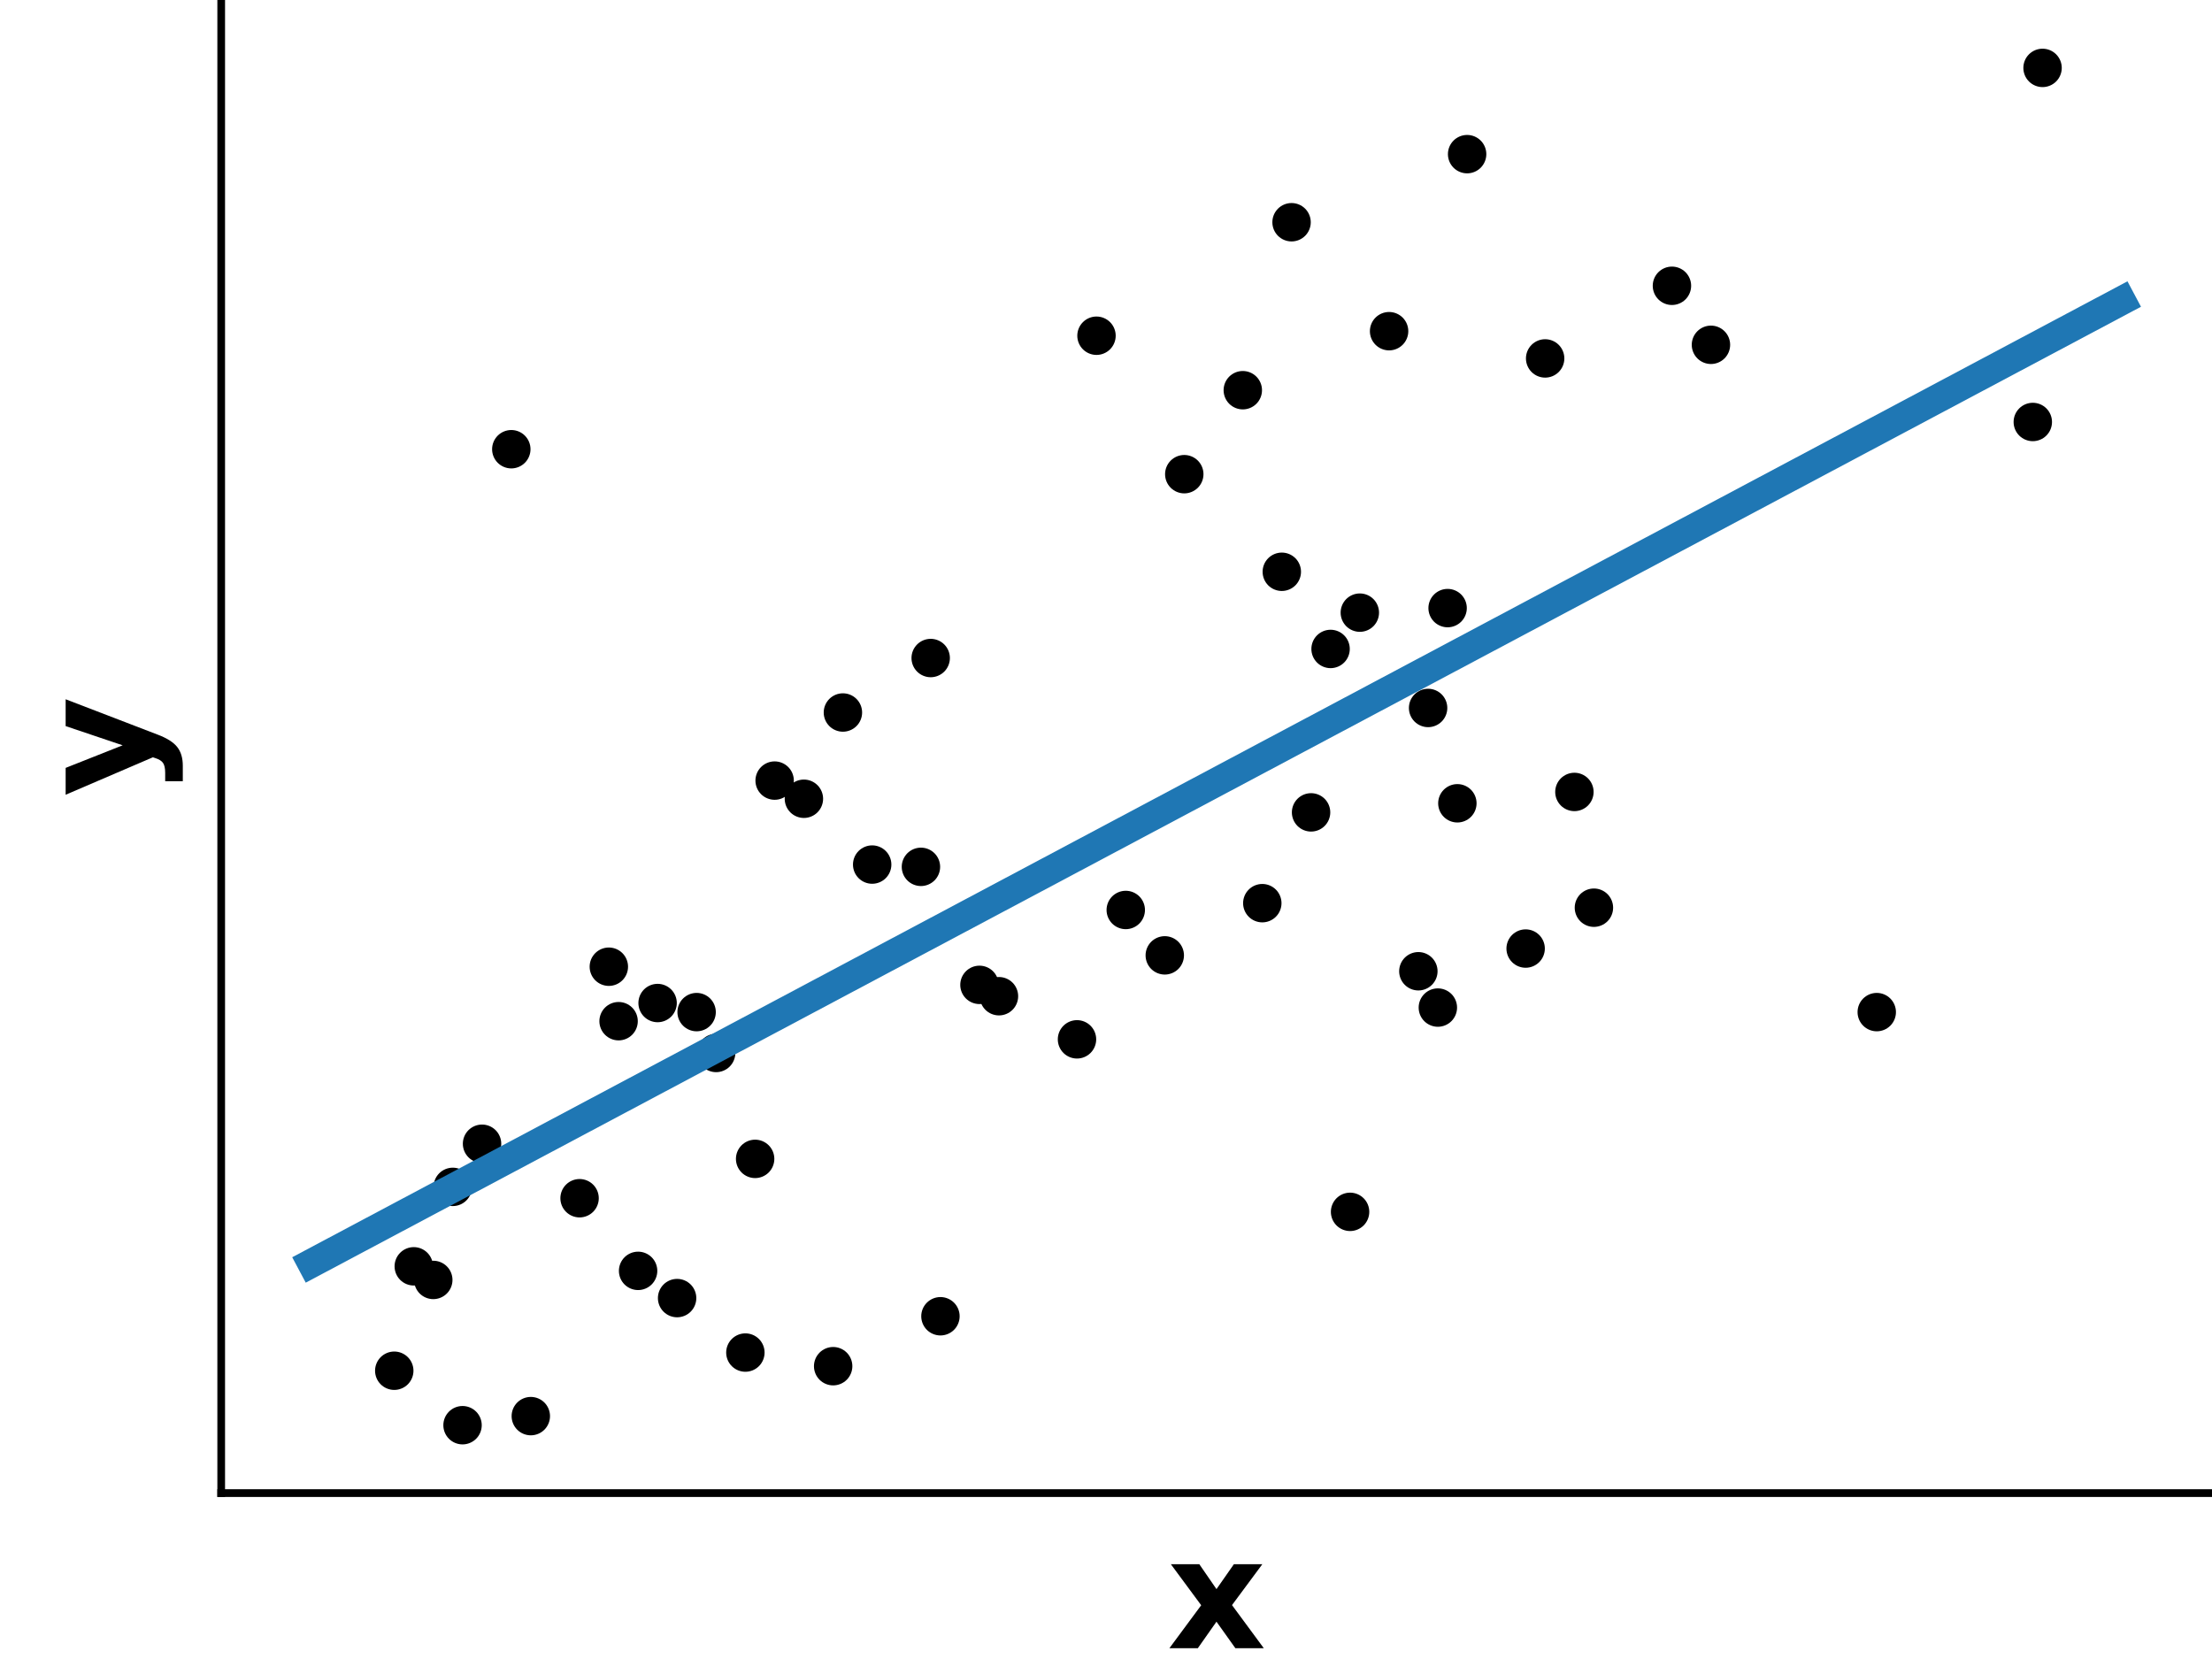 <?xml version="1.0" encoding="utf-8" standalone="no"?>
<!DOCTYPE svg PUBLIC "-//W3C//DTD SVG 1.1//EN"
  "http://www.w3.org/Graphics/SVG/1.1/DTD/svg11.dtd">
<!-- Created with matplotlib (https://matplotlib.org/) -->
<svg height="172.8pt" version="1.1" viewBox="0 0 230.4 172.8" width="230.4pt" xmlns="http://www.w3.org/2000/svg" xmlns:xlink="http://www.w3.org/1999/xlink">
 <defs>
  <style type="text/css">
*{stroke-linecap:butt;stroke-linejoin:round;}
  </style>
 </defs>
 <g id="figure_1">
  <g id="patch_1">
   <path d="M 0 172.8 
L 230.4 172.8 
L 230.4 0 
L 0 0 
z
" style="fill:none;"/>
  </g>
  <g id="axes_1">
   <g id="patch_2">
    <path d="M 23.04 155.52 
L 230.4 155.52 
L 230.4 0 
L 23.04 0 
z
" style="fill:none;"/>
   </g>
   <g id="PathCollection_1">
    <defs>
     <path d="M 0 1.5 
C 0.398 1.5 0.779 1.342 1.061 1.061 
C 1.342 0.779 1.5 0.398 1.5 0 
C 1.5 -0.398 1.342 -0.779 1.061 -1.061 
C 0.779 -1.342 0.398 -1.5 0 -1.5 
C -0.398 -1.5 -0.779 -1.342 -1.061 -1.061 
C -1.342 -0.779 -1.5 -0.398 -1.5 0 
C -1.5 0.398 -1.342 0.779 -1.061 1.061 
C -0.779 1.342 -0.398 1.5 0 1.5 
z
" id="m63aa62a9d1" style="stroke:#000000;"/>
    </defs>
    <g clip-path="url(#p90de018f81)">
     <use style="stroke:#000000;" x="41.066" xlink:href="#m63aa62a9d1" y="142.774"/>
     <use style="stroke:#000000;" x="43.098" xlink:href="#m63aa62a9d1" y="131.899"/>
     <use style="stroke:#000000;" x="45.13" xlink:href="#m63aa62a9d1" y="133.317"/>
     <use style="stroke:#000000;" x="47.162" xlink:href="#m63aa62a9d1" y="123.624"/>
     <use style="stroke:#000000;" x="48.178" xlink:href="#m63aa62a9d1" y="148.448"/>
     <use style="stroke:#000000;" x="50.209" xlink:href="#m63aa62a9d1" y="119.132"/>
     <use style="stroke:#000000;" x="53.257" xlink:href="#m63aa62a9d1" y="46.79"/>
     <use style="stroke:#000000;" x="55.289" xlink:href="#m63aa62a9d1" y="147.502"/>
     <use style="stroke:#000000;" x="60.368" xlink:href="#m63aa62a9d1" y="124.806"/>
     <use style="stroke:#000000;" x="63.416" xlink:href="#m63aa62a9d1" y="100.692"/>
     <use style="stroke:#000000;" x="64.432" xlink:href="#m63aa62a9d1" y="106.366"/>
     <use style="stroke:#000000;" x="66.464" xlink:href="#m63aa62a9d1" y="132.372"/>
     <use style="stroke:#000000;" x="68.495" xlink:href="#m63aa62a9d1" y="104.475"/>
     <use style="stroke:#000000;" x="70.527" xlink:href="#m63aa62a9d1" y="135.208"/>
     <use style="stroke:#000000;" x="72.559" xlink:href="#m63aa62a9d1" y="105.42"/>
     <use style="stroke:#000000;" x="74.591" xlink:href="#m63aa62a9d1" y="109.676"/>
     <use style="stroke:#000000;" x="77.638" xlink:href="#m63aa62a9d1" y="140.882"/>
     <use style="stroke:#000000;" x="78.654" xlink:href="#m63aa62a9d1" y="120.708"/>
     <use style="stroke:#000000;" x="80.686" xlink:href="#m63aa62a9d1" y="81.306"/>
     <use style="stroke:#000000;" x="83.734" xlink:href="#m63aa62a9d1" y="83.198"/>
     <use style="stroke:#000000;" x="86.781" xlink:href="#m63aa62a9d1" y="142.301"/>
     <use style="stroke:#000000;" x="87.797" xlink:href="#m63aa62a9d1" y="74.214"/>
     <use style="stroke:#000000;" x="90.845" xlink:href="#m63aa62a9d1" y="90.053"/>
     <use style="stroke:#000000;" x="95.924" xlink:href="#m63aa62a9d1" y="90.29"/>
     <use style="stroke:#000000;" x="96.94" xlink:href="#m63aa62a9d1" y="68.54"/>
     <use style="stroke:#000000;" x="97.956" xlink:href="#m63aa62a9d1" y="137.1"/>
     <use style="stroke:#000000;" x="102.02" xlink:href="#m63aa62a9d1" y="102.583"/>
     <use style="stroke:#000000;" x="104.051" xlink:href="#m63aa62a9d1" y="103.765"/>
     <use style="stroke:#000000;" x="112.179" xlink:href="#m63aa62a9d1" y="108.257"/>
     <use style="stroke:#000000;" x="114.21" xlink:href="#m63aa62a9d1" y="34.969"/>
     <use style="stroke:#000000;" x="117.258" xlink:href="#m63aa62a9d1" y="94.782"/>
     <use style="stroke:#000000;" x="121.322" xlink:href="#m63aa62a9d1" y="99.51"/>
     <use style="stroke:#000000;" x="123.353" xlink:href="#m63aa62a9d1" y="49.39"/>
     <use style="stroke:#000000;" x="129.449" xlink:href="#m63aa62a9d1" y="40.643"/>
     <use style="stroke:#000000;" x="131.48" xlink:href="#m63aa62a9d1" y="94.073"/>
     <use style="stroke:#000000;" x="133.512" xlink:href="#m63aa62a9d1" y="59.556"/>
     <use style="stroke:#000000;" x="134.528" xlink:href="#m63aa62a9d1" y="23.148"/>
     <use style="stroke:#000000;" x="136.56" xlink:href="#m63aa62a9d1" y="84.616"/>
     <use style="stroke:#000000;" x="138.592" xlink:href="#m63aa62a9d1" y="67.594"/>
     <use style="stroke:#000000;" x="140.623" xlink:href="#m63aa62a9d1" y="126.225"/>
     <use style="stroke:#000000;" x="141.639" xlink:href="#m63aa62a9d1" y="63.812"/>
     <use style="stroke:#000000;" x="144.687" xlink:href="#m63aa62a9d1" y="34.496"/>
     <use style="stroke:#000000;" x="147.735" xlink:href="#m63aa62a9d1" y="101.165"/>
     <use style="stroke:#000000;" x="148.75" xlink:href="#m63aa62a9d1" y="73.741"/>
     <use style="stroke:#000000;" x="149.766" xlink:href="#m63aa62a9d1" y="104.948"/>
     <use style="stroke:#000000;" x="150.782" xlink:href="#m63aa62a9d1" y="63.339"/>
     <use style="stroke:#000000;" x="151.798" xlink:href="#m63aa62a9d1" y="83.67"/>
     <use style="stroke:#000000;" x="152.814" xlink:href="#m63aa62a9d1" y="16.056"/>
     <use style="stroke:#000000;" x="158.909" xlink:href="#m63aa62a9d1" y="98.801"/>
     <use style="stroke:#000000;" x="160.941" xlink:href="#m63aa62a9d1" y="37.333"/>
     <use style="stroke:#000000;" x="163.989" xlink:href="#m63aa62a9d1" y="82.488"/>
     <use style="stroke:#000000;" x="166.021" xlink:href="#m63aa62a9d1" y="94.545"/>
     <use style="stroke:#000000;" x="174.148" xlink:href="#m63aa62a9d1" y="29.768"/>
     <use style="stroke:#000000;" x="178.211" xlink:href="#m63aa62a9d1" y="35.915"/>
     <use style="stroke:#000000;" x="195.481" xlink:href="#m63aa62a9d1" y="105.42"/>
     <use style="stroke:#000000;" x="211.735" xlink:href="#m63aa62a9d1" y="43.953"/>
     <use style="stroke:#000000;" x="212.751" xlink:href="#m63aa62a9d1" y="7.072"/>
    </g>
   </g>
   <g id="matplotlib.axis_1">
    <g id="text_1">
     <!-- x -->
     <defs>
      <path d="M 22.219 27.984 
L 2.484 54.688 
L 21 54.688 
L 32.172 38.484 
L 43.5 54.688 
L 62.016 54.688 
L 42.281 28.078 
L 62.984 0 
L 44.484 0 
L 32.172 17.281 
L 20.016 0 
L 1.516 0 
z
" id="DejaVuSans-Bold-120"/>
     </defs>
     <g transform="translate(121.56 171.678)scale(0.16 -0.16)">
      <use xlink:href="#DejaVuSans-Bold-120"/>
     </g>
    </g>
   </g>
   <g id="matplotlib.axis_2">
    <g id="text_2">
     <!-- y -->
     <defs>
      <path d="M 1.219 54.688 
L 18.703 54.688 
L 33.406 17.578 
L 45.906 54.688 
L 63.375 54.688 
L 40.375 -5.172 
Q 36.922 -14.312 32.297 -17.938 
Q 27.688 -21.578 20.125 -21.578 
L 10.016 -21.578 
L 10.016 -10.109 
L 15.484 -10.109 
Q 19.922 -10.109 21.938 -8.688 
Q 23.969 -7.281 25.094 -3.609 
L 25.594 -2.094 
z
" id="DejaVuSans-Bold-121"/>
     </defs>
     <g transform="translate(15.588 82.975)rotate(-90)scale(0.16 -0.16)">
      <use xlink:href="#DejaVuSans-Bold-121"/>
     </g>
    </g>
   </g>
   <g id="line2d_1">
    <path clip-path="url(#p90de018f81)" d="M 32.465 131.573 
L 220.975 31.33 
" style="fill:none;stroke:#1f77b4;stroke-linecap:square;stroke-width:3;"/>
   </g>
   <g id="patch_3">
    <path d="M 23.04 155.52 
L 23.04 0 
" style="fill:none;stroke:#000000;stroke-linecap:square;stroke-linejoin:miter;stroke-width:0.8;"/>
   </g>
   <g id="patch_4">
    <path d="M 23.04 155.52 
L 230.4 155.52 
" style="fill:none;stroke:#000000;stroke-linecap:square;stroke-linejoin:miter;stroke-width:0.8;"/>
   </g>
  </g>
 </g>
 <defs>
  <clipPath id="p90de018f81">
   <rect height="155.52" width="207.36" x="23.04" y="0"/>
  </clipPath>
 </defs>
</svg>
